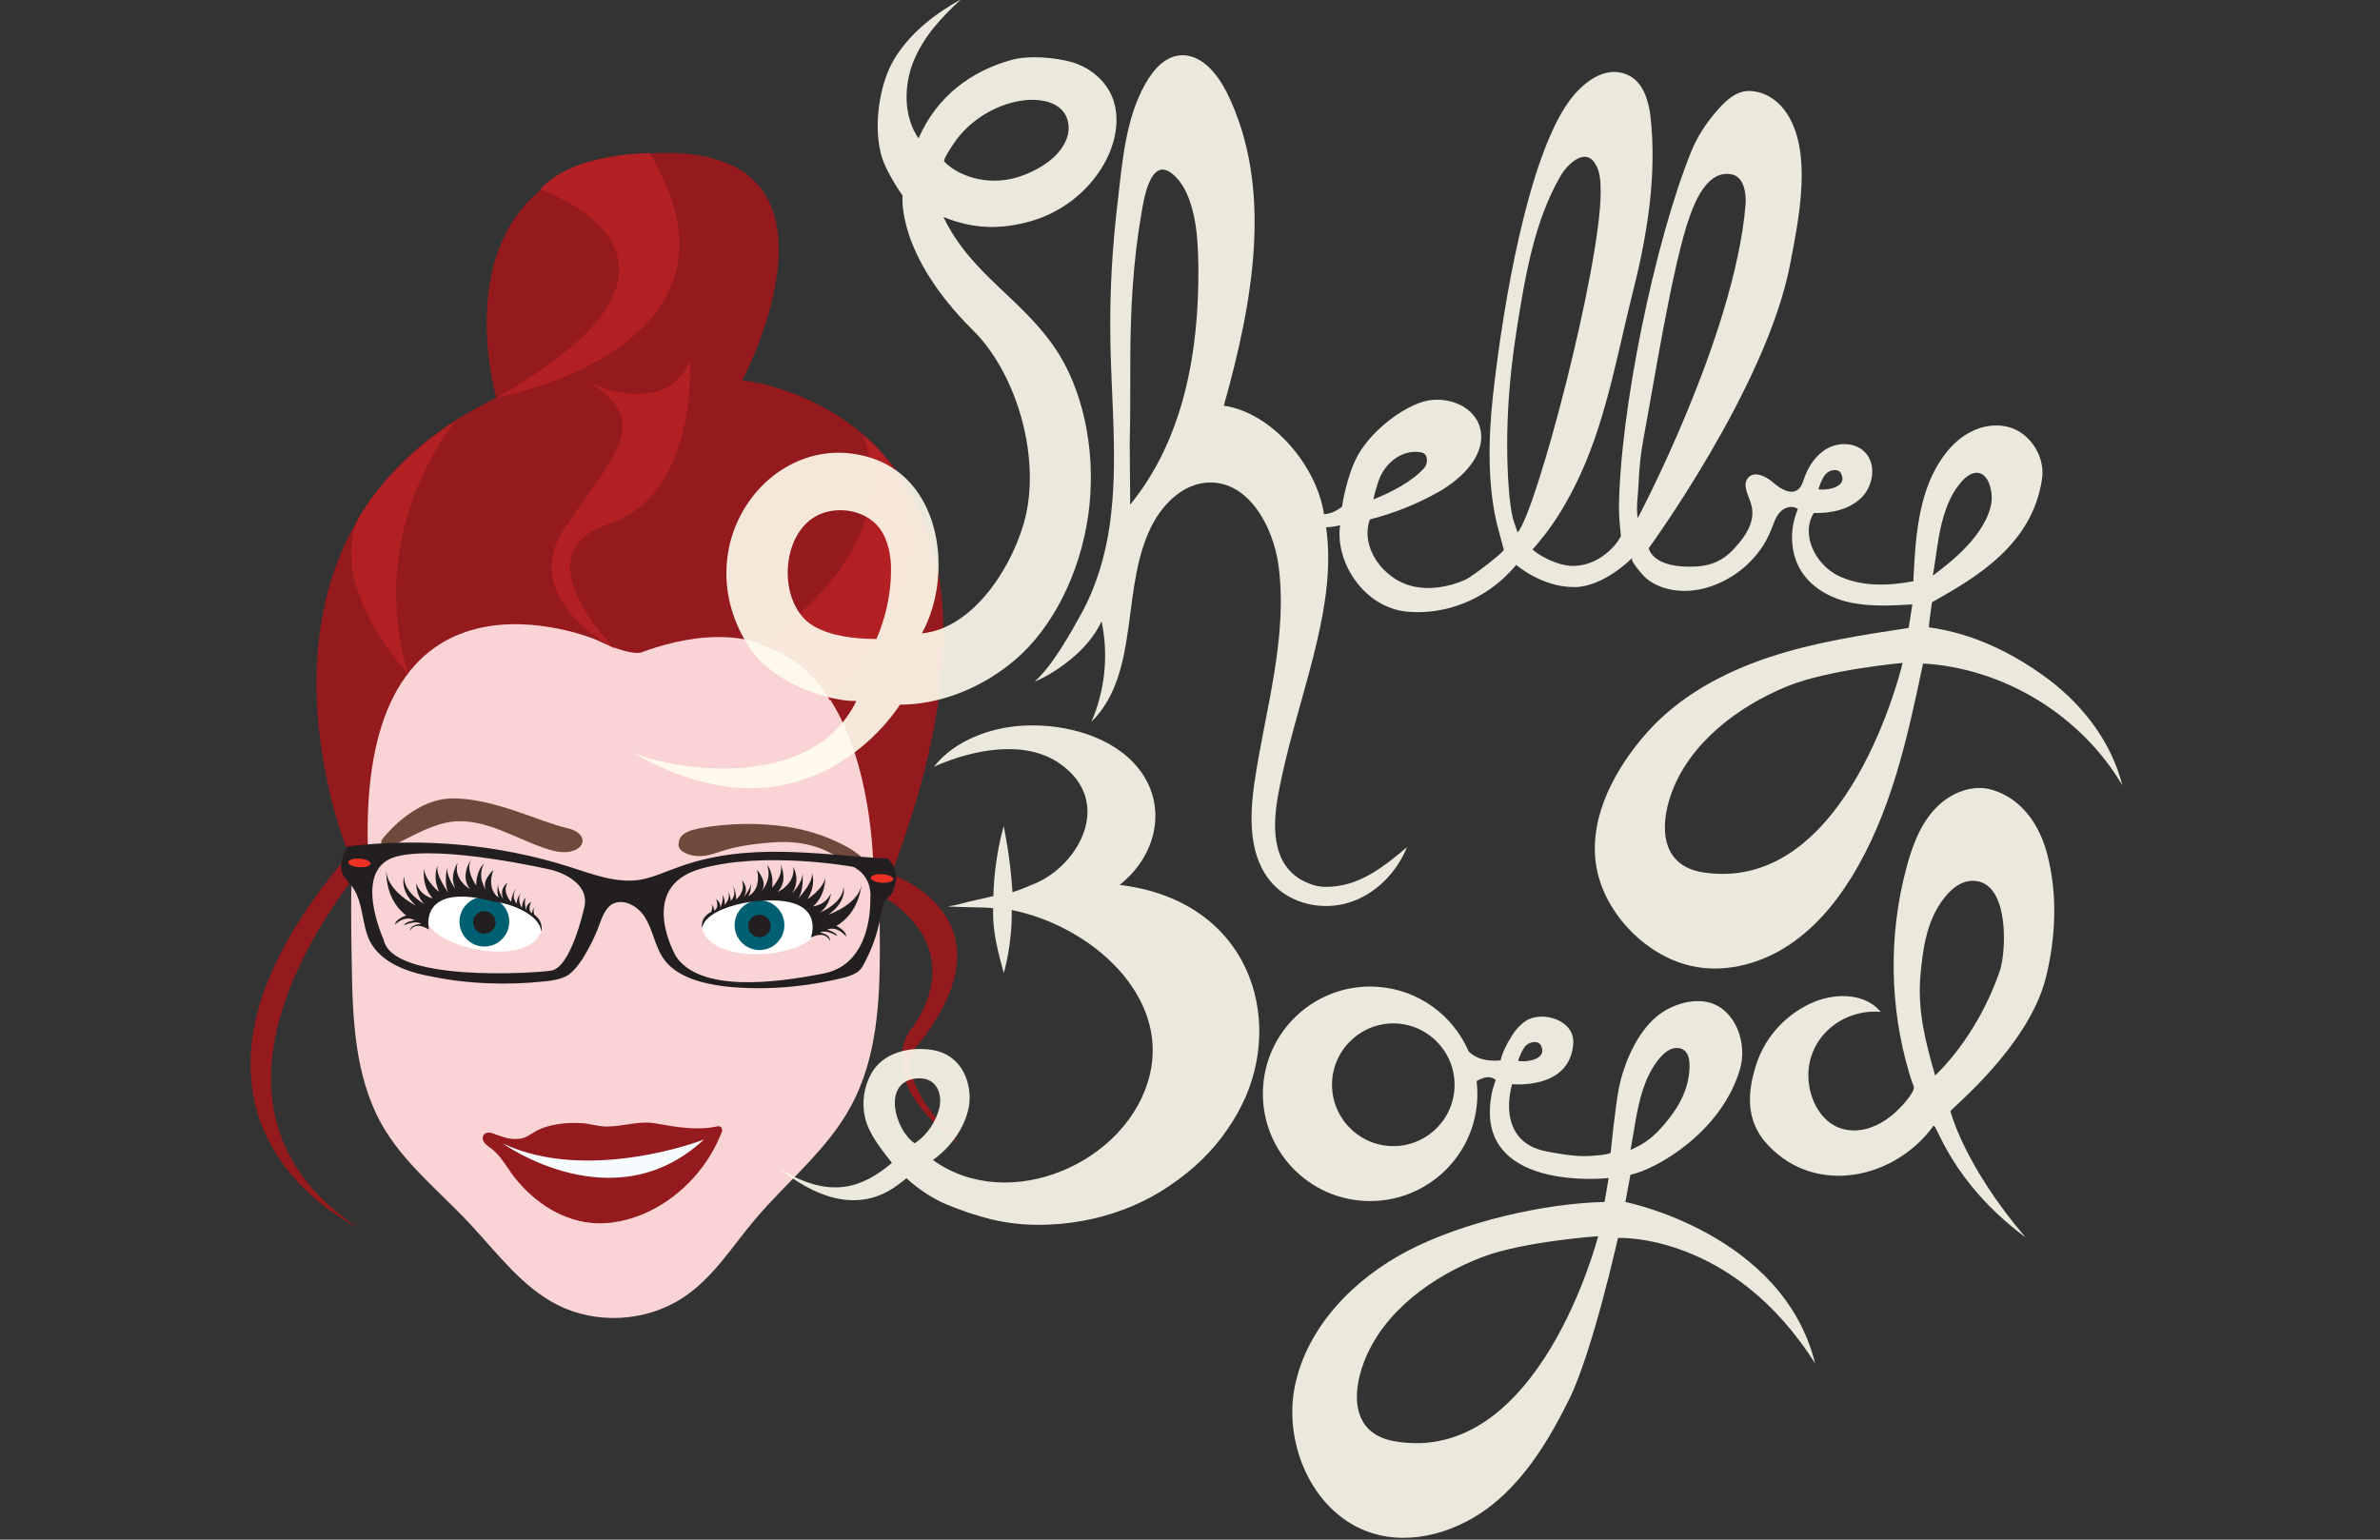 <?xml version="1.0" encoding="utf-8"?>
<!-- Generator: Adobe Illustrator 18.1.1, SVG Export Plug-In . SVG Version: 6.00 Build 0)  -->
<!DOCTYPE svg PUBLIC "-//W3C//DTD SVG 1.1//EN" "http://www.w3.org/Graphics/SVG/1.1/DTD/svg11.dtd">
<svg version="1.1" id="Layer_1" xmlns="http://www.w3.org/2000/svg" xmlns:xlink="http://www.w3.org/1999/xlink" x="0px" y="0px"
	 viewBox="0 0 1224 792" enable-background="new 0 0 1224 792" xml:space="preserve">
<rect x="0" y="0" width="1224" height="792" fill="#333333" stroke="none"/>
<g id="Layer_1_1_">
</g>
<g id="Isolation_Mode">
	<g>
		<path fill="#FAD3D4" d="M320.2,323.2c-0.7,0-1.1,0-1.8,0c-13.1-1.1-26.3-5.8-39.4-7.3c-21.5-2.6-44.1,3.6-60.2,17.9
			c-14.6,12.8-23.3,31.4-28.8,50c-10.2,36.1-9.8,74-9.1,111.6c0.4,28.4,1.5,58,15.3,82.8c11.3,20.1,29.9,34.6,45.9,51.8
			c13.9,15,26.6,32.1,44.5,41.2c20.1,10.2,45.6,8.8,64.5-3.6c15.7-10.2,25.5-26.6,37.6-40.8c16.4-19.3,37.2-35.7,49.2-58.3
			c13.1-24.4,14.6-53.2,14.6-81c0-35.4-1.5-71.5-11.3-105.4c-4.7-17.1-11.7-33.9-23.7-46.7C387.7,303.5,355.6,325.3,320.2,323.2z"/>
		<g>
			<path fill="#941A1D" d="M371.3,582c-6.6,17.5-20.1,32.5-36.8,40.8c-9.5,4.7-20.4,7.3-31,6.2c-16.4-1.8-31-12.4-40.5-25.5
				c-3.3-4.7-6.2-9.8-10.9-13.1c-2.2-1.5-4.7-3.6-3.6-6.2c1.1-2.2,4-1.8,6.2-0.7c5.5,1.8,7.7,2.9,13.1,2.2c2.6-0.4,5.8-2.6,8-4
				c6.2-3.3,15.3-4.4,22.2-4c4.7,0,9.1,1.8,13.9,1.8c9.1,0,16.8-3.3,25.9-1.5c10.2,1.8,20.4,3.6,30.6,1.5c1.1-0.4,2.9,0,2.9,1.1
				c0,0.4,0,0.4,0,0.7C371.6,581.3,371.6,581.7,371.3,582z"/>
			<path fill="#F6FBFD" d="M258.6,588.2c0,0,57.2,41.2,103.6-2.2C362.2,586.4,302.4,609,258.6,588.2z"/>
		</g>
		<path fill="#6F493B" d="M196.2,432.2c0,0,15.7-21.5,36.8-21.5c21.1,0,44.5,12,58.7,15.3c14.2,3.3,8,16-8.4,11.3
			c-16.4-4.7-33.2-16.8-51-14.6S194.4,443.5,196.2,432.2z"/>
		<path fill="#6F493B" d="M355.6,427.1c1.5-0.4,2.9-0.7,4.4-1.1c14.6-2.6,29.9-2.9,44.9-0.7c6.9,1.1,13.9,2.9,20.4,5.5
			c5.5,2.2,13.1,5.8,17.5,9.8c1.1,1.1-8.8,1.1-9.1,1.1c-3.3-1.1-5.8-2.6-8.8-4c-8.4-4-18.2-5.1-27.3-4.4c-9.1,0.7-18.2,1.8-27,4.7
			c-4.4,1.5-8.8,2.9-13.5,2.2c-4.4-0.7-9.1-2.9-8-6.9C349.4,430,352.3,428.2,355.6,427.1z"/>
		<path fill="#941A1D" d="M183.8,631.3c0,0-120.7-55.8-4.4-191.8c0,0-69.6-165.2,75.8-234.8c0,0-34.3-119.2,78.8-125.8
			c113-6.6,47.8,116.7,47.8,116.7s167,16,76.6,254.2c0,0,65.6,21.9,14.2,87.1c0,0-18.6,12,20.8,51.4c0,0-42.7-28.1-25.9-57.6
			c0,0,36.8-41.6-18.2-72.6c0,0,6.6-167.4-118.5-122.9c0,0-4,3.6-24.4-6.2c0,0-124.7-52.5-117,113
			C189.7,442.8,80.6,562.4,183.8,631.3z"/>
		<path fill="#B32024" d="M390.6,331.5c0,0,76.6-46.7,53.2-107.9c0,0,67.8,49.2-17.1,136.7C426.7,360,416.5,339.2,390.6,331.5z"/>
		<path fill="#B32024" d="M210.1,346.9c0,0-39.7-41.6-27-77.7c0,0,11.7-26.6,51.4-52.9C234.5,216.3,186.8,271.7,210.1,346.9z"/>
		<path fill="#B32024" d="M316.2,333.7c0,0-51-25.9-25.2-63.1s44.1-54.3,12-74c0,0,38.7,19.3,51.8-10.9c0,0,4.4,68.6-41.9,83.9
			S316.2,333.7,316.2,333.7z"/>
		<g>
			<path fill="#231F20" d="M456.6,441.7c-37.2-2.2-72.6-8.8-108.7,4.7c-6.2,2.2-12.4,5.1-19,6.2c-12,1.8-24.1-2.9-35.7-6.6
				c-36.8-11.7-76.2-15.3-114.5-10.6c-2.2,4.4-4.4,9.5-2.6,13.9c1.1,2.6,3.3,4.7,5.1,6.9c5.8,8,4.7,19.3,9.1,28.1
				c5.8,10.9,19,15.7,31,17.9c19.3,4,39.4,4.7,59.1,2.6c4-0.4,8-1.1,11.3-2.9c3.3-2.2,5.8-5.5,8-8.8c3.3-5.5,6.2-10.9,8.4-17.1
				c1.5-4,2.9-8,6.2-10.6c6.2-4,14.6,1.1,17.9,7.3c3.6,6.2,4.7,13.9,8.8,20.1c6.6,9.8,20.1,13.1,31.7,14.6
				c20.4,2.2,41.2,0.4,60.9-4.4c2.6-0.7,5.1-1.5,7.3-2.9c2.2-1.5,3.3-4,4.4-6.2c4-7.7,6.6-16,8-24.8c0.4-2.2,0.7-4.4,1.8-5.8
				c0.7-1.1,2.2-1.8,2.9-2.9c1.5-1.8,2.2-4.4,2.6-6.6C461.7,449.7,459.9,444.9,456.6,441.7C457,441.7,456.6,441.7,456.6,441.7z
				 M300.2,467.9c0,0-6.6,29.9-16.8,31.4c-10.2,1.5-82,5.8-86.1-16c0,0-16.8-36.5,6.6-42.7s79.9,6.9,79.9,6.9
				S304.9,452.6,300.2,467.9z M423.8,500.7c-25.5,5.1-63.8,9.8-76.2-8.8c0,0-20.4-35.4,12.4-44.9c32.8-9.5,78.8-1.1,78.8-1.1
				s9.8,4,8.8,16.4C447.5,462.4,449.3,495.6,423.8,500.7z"/>
			
				<ellipse transform="matrix(6.102257e-02 -0.998 0.998 6.102257e-02 -269.378 601.327)" fill="#ED3024" cx="184.9" cy="443.8" rx="2.2" ry="5.8"/>
		</g>
		
			<ellipse transform="matrix(6.102257e-02 -0.998 0.998 6.102257e-02 -25.049 877.102)" fill="#ED3024" cx="453.7" cy="451.9" rx="2.2" ry="5.8"/>
		<path fill="#B32024" d="M255.3,204.6c0,0,139.3-25.5,78.8-125.8c0,0-39.7-0.4-56.2,18.6C277.9,97.8,382.6,132.4,255.3,204.6z"/>
		<g>
			<g>
				<path fill="#FFFFFF" d="M361.1,477.4c-0.4-0.7-0.4-1.8,0-2.9c1.5-6.9,21.1-13.5,28.4-13.9c11.3-0.7,41.2,8.4,28.4,21.5
					C407.4,493.4,365.4,495.6,361.1,477.4z"/>
				<circle fill="#006073" cx="390.6" cy="475.9" r="12.8"/>
				<circle fill="#231F20" cx="390.6" cy="476.3" r="5.8"/>
			</g>
			<path fill="#231F20" d="M361.1,477.4c0,0-1.5-5.1,4.7-8.4c0,0,1.5-4-0.4-4c0,0,1.8,0.4,1.8,3.3c0,0,2.9-0.7,1.1-5.8
				c0,0,2.6,1.8,2.2,4.4c0,0,2.2-5.1,0.7-6.6c0,0,1.8,1.1,1.5,5.1c0,0,3.6-3.3,1.5-7.7c0,0,1.8,3.6,1.5,5.8c0,0,3.6-2.9,1.1-7.7
				c0,0,1.8,1.8,1.8,6.9c0,0,5.1-4,2.9-9.8c0,0,4,3.3,1.1,8.4c0,0,4-4.4,3.6-8c0,0,0.4,5.8-1.5,7.7c0,0,6.9-2.6,4.7-13.5
				c0,0,6.2,6.9,1.8,11.3c0,0,6.2-5.8,3.3-13.9c0,0,3.6,3.6,2.6,11.7c0,0,7.3-7.7,3.6-13.5c0,0,5.5,9.1-0.7,15.7c0,0,9.1-4,8-12.8
				c0,0,4,6.9-0.7,13.5c0,0,5.1-4.7,5.5-10.2c0,0,0.7,8.4-2.2,12.8c0,0,8-8.4,6.9-13.1c0,0,2.6,5.5-2.2,13.5c0,0,8-5.1,9.1-10.9
				c0,0,0.4,8.8-6.2,14.6c0,0,6.2-0.4,9.1-6.6c0,0-0.4,5.8-5.5,9.8c0,0,11.7-4.7,12-13.1c0,0,2.2,6.9-7.7,14.2
				c0,0,16.8-5.8,17.1-16.8c0,0-0.4,15.3-13.1,22.6c0,0,5.1,2.2,5.1,5.5c0,0-4.4-5.8-9.8-3.6c0,0,5.1,1.5,5.1,3.3
				c0,0-5.5-3.6-8.8-1.8c0,0,5.5,0.7,5.1,4.4c0,0-1.8-5.8-9.8-1.8c0,0,9.5-24.1-32.1-18.2C378.6,465,362.5,469,361.1,477.4z"/>
		</g>
		<g>
			<g>
				<path fill="#FFFFFF" d="M278.3,479.2c0.4-0.7,0.4-1.8,0.4-2.9c-0.7-7.3-19.7-16-26.6-17.1c-11.3-2.2-41.9,3.3-30.6,17.9
					C230.5,489.1,271.7,496.7,278.3,479.2z"/>
				<circle fill="#006073" cx="249.1" cy="474.1" r="12.8"/>
				<circle fill="#231F20" cx="249.1" cy="474.5" r="5.8"/>
			</g>
			<path fill="#231F20" d="M278.3,479.2c0,0,1.8-4.7-3.6-8.8c0,0-1.1-4,1.1-4c0,0-1.8,0-2.2,3.3c0,0-2.6-1.1-0.4-5.8
				c0,0-2.9,1.5-2.6,4.4c0,0-1.5-5.1,0-6.6c0,0-1.8,0.7-2.2,5.1c0,0-2.9-3.6-0.4-7.7c0,0-2.6,3.3-2.2,5.8c0,0-3.3-3.3-0.4-7.7
				c0,0-1.8,1.5-2.6,6.6c0,0-4.7-4.7-1.8-9.8c0,0-4.4,2.9-2.2,8.4c0,0-3.3-4.7-2.6-8.4c0,0-1.1,5.8,0.4,7.7c0,0-6.6-3.3-2.9-14.2
				c0,0-6.9,6.2-3.3,10.9c0,0-5.5-6.6-1.5-14.2c0,0-4,3.3-4,11.3c0,0-6.2-8.4-2.2-13.9c0,0-6.6,8.4-1.1,15.7c0,0-8.8-5.1-6.2-13.5
				c0,0-4.7,6.6-1.1,13.5c0,0-4.4-5.5-4.4-10.9c0,0-1.8,8,0.7,12.8c0,0-6.9-9.1-5.5-13.9c0,0-2.9,5.1,0.7,13.5c0,0-7.3-5.8-7.7-12
				c0,0-1.5,8.8,4.4,15.3c0,0-6.2-1.1-8.4-7.7c0,0-0.4,5.8,4,10.6c0,0-10.9-6.2-10.2-14.2c0,0-2.9,6.6,5.8,15c0,0-15.7-8-15-19
				c0,0-1.5,15.3,10.2,24.1c0,0-5.5,1.8-5.8,4.7c0,0,5.1-5.1,10.2-2.2c0,0-5.1,0.7-5.5,2.6c0,0,5.8-2.9,8.8-0.7c0,0-5.5,0-5.8,3.6
				c0,0,2.2-5.5,9.8-0.7c0,0-6.2-25.2,34.3-14.2C262.2,464.6,277.9,470.5,278.3,479.2z"/>
		</g>
	</g>
</g>
<g opacity="0.9">
	<g>
		<g>
			<path fill="#FFFDEE" d="M992,322.7c0-2.2,1.6-12.9,1.6-12.9c22.6-12.7,51.7-29.6,56.6-63.6c1.4-9.4-3.8-19.6-12.1-24.4
				c-6.9-4-15.7-3.7-23-0.4c-7.3,3.2-13.1,9.2-17.4,15.9c-11.4,17.6-12.7,40.7-13.7,61.7c-12.8,2.4-26.7,2.9-38.5-2.8
				s-19.6-21.2-12.7-32.3c8.8,0.2,18.2-1.7,24.5-7.9c6.3-6.2,7.9-17.6,1.5-23.7c-4.9-4.7-12.9-4.9-18.9-1.7
				c-5.9,3.2-9.9,9.3-12.1,15.6c-0.7,2-1.4,4.3-3.1,5.6c-3.8,3-9.1-0.4-12.8-3.6c-3.7-3.2-9.5-6.1-12.8-2.5c-3.2,3.5,0,8.8,1.4,13.4
				c2.9,9.2-3.3,17.4-9.2,23.7c-5.2,5.5-11.3,8.2-18.8,8.6c-22.9,1.3-24.5-9.4-24.6-9.4c0,0,60.6-82.9,72.7-145.9
				c4.3-22.6,12.3-59.2-2.8-79.4c-4.3-5.7-10.6-9.6-17.8-9.9c-7.6-0.3-13.4,5.9-18,11.3c-4.9,5.8-9.1,12.3-12,19.3
				C851.1,123.7,832.9,212,832.6,262c0,4.3,1,13.6,1,13.6c0.1,1-8.7,15.2-24.2,15.5c-8.6,0.2-19.2-6.1-21.3-8.6
				c0.5,0,3.5-3.9,3.9-4.4c1.2-1.5,2.4-2.9,3.6-4.5c6.9-9.2,12.5-19.4,17.3-29.8c13.6-29.9,19.1-62.9,27.1-94.6
				c7.3-28.9,12.2-59.7,8.8-89.5c-0.9-7.4-3.5-16.8-10.6-20.6c-12.6-6.8-25.3,4.3-31.9,13.9c-20.3,29.2-33,101-38.5,150.6
				c-2.6,23.4-2.6,47.4,2.3,66.9c0.7,2.7,3.3,12.3,3.3,12.3c0,1.2-15.9,13.7-20.2,15.6c-8.5,3.6-18,5.3-27,3.1
				c-14.8-3.6-26.8-19.9-21.7-34.3c12.3-3.1,24.3-7.9,35.4-14.2c12.4-7,25.2-19.8,21.1-33.5c-3.7-12-19.5-16.7-31.2-12.2
				c-11.7,4.5-24.7,15.3-31,26.1c-6.3,10.7-8.6,27.2-8.6,27.2s-4.2,3.7-9.3,3.9c-3.6-24.7-26.7-52.3-51.5-55.8
				c14.8-52.9,25.9-111.7,1.6-161c-4.1-8.2-11.3-18.1-21.2-19.2c-9.7-1-16.4,7-20.7,14.5c-10.4,18.2-12,41.4-14.4,61.8
				c-2.6,21.9-3.9,44-3.7,66.1c0.2,33.1,4.4,66.5-0.3,99.3c-2.3,16.1-7.1,32.1-15.1,46.4c-4.1,7.4-14.2,25.9-23.5,34
				c6.5-2.4,26.7-13.9,34.4-31c3.7,17.2,1.8,35.6-5.2,51.7c25.9-25.6,14.4-70.8,32-102.7c5.9-10.6,16.1-20,28.3-20.4
				c20.4-0.7,33.1,22.3,35.9,42.5c5,37.2-6.8,74.3-12.3,111.5c-2.7,18.2-3.1,38.9,9.3,52.4c9.6,10.5,25.7,13.9,39.2,9.7
				c13.6-4.2,24.5-15.3,29.9-28.5c-12,10-24.5,20.4-41.7,20.4c-2.3,0-4.6-0.3-6.9-1.1c-20.9-6.8-20.9-28.4-17.7-46
				c8.8-48.4,30.9-94.4,24.7-137.9c3.6,0,7.2-1,7.2-1c-2.7,19.2,12.5,42.2,34.1,44.4c19.9,2,40.1-6.2,53.6-20.8
				c0.8-0.9,2.9-3.2,2.9-3.2s13.3,11.6,30.1,11.4c15.2-0.2,29.6-15.1,29.6-15.1c-1.7,1.4,6.2,9.8,7,10.5c8.4,7,20.7,7.9,30.9,5
				c14.9-4.2,27.8-15.4,33.5-29.9c1.3-3.2,2.2-6.6,4.6-9.1c2.3-2.5,6.5-3.7,9.1-1.5c-4.5,10.6-4.1,23.5,2.5,33
				c5.8,8.4,15.7,13.4,25.8,15.3s20.4,1.3,30.6,0.7c-0.6,4-1.3,8-1.9,12.1c-24.3,3.7-48.7,7.4-72.1,15.2
				c-23.3,7.8-45.7,19.9-62.1,38.2c-16.4,18.3-30,43.1-26.7,67.5c3.2,24.4,24.7,47.3,48.7,52.9c16.4,3.8,34-0.4,48.3-9.2
				c14.3-8.8,25.6-21.9,34.4-36.2c20.5-33.1,28.9-72,36.9-110.1c41.6,2.4,81.4,26.7,102.5,62.7c-5.5-21.9-19.9-40.9-37.9-54.5
				C1035.2,335.8,1014.7,325.8,992,322.7z M999.6,265.5c1.6-5.3,3.7-10.4,7-15c2.2-3,5.6-7,9.6-7.3c6.7-0.5,8.7,10.2,8,15.1
				c-2.6,17-21.8,31.5-29.9,37.6c0,0-0.3,0.2-0.3,0.2C995.8,286.3,996.6,275.4,999.6,265.5z M939.4,243.4c2.1-1.8,6.1-2.6,7.5,0.3
				c3.8,8-10.5,8.7-11.7,7.9C935.2,251.6,937,245.5,939.4,243.4z M708.8,247.9c2.9-9.2,12-17.1,22.1-15.2c3.9,0.7,3.4,6,1.6,8
				c-6.3,7.1-17.5,12.8-26.2,16.2C707,253.3,708.6,248.7,708.8,247.9z M581.2,259.6c0.1-0.2-0.2-29.7-0.2-32
				c0.4-14.4,0.2-28.9,0.3-43.3c0.1-24.8,1.4-49.4,5.6-73.8c1.1-6.5,4.4-30,15.6-21.4c4.5,3.4,7.3,8.6,9.2,13.8
				c3.9,10.8,4.4,22.6,4.6,33.9C616.8,180.3,608.8,226,581.2,259.6z M778,266.5c-0.8-3.6-1.3-7.3-1.7-10.9
				c-2.6-29.1-0.7-58.5,3.9-87.3c4.2-26.2,8.9-54.8,22.5-78c3-5.2,11.9-14.4,17.3-6.7c3,4.2,3.2,10,3.2,15
				c0.1,38.3-33.1,165-42.8,175.4C780.6,273.8,778.1,267.2,778,266.5z M842.2,266.6c-0.8-7.5,0.2-10.5,0.5-17.7
				c0.3-7.7,1.1-15.9,2.5-23.2c4.9-25.8,14.9-89.7,23.8-114.4c3.2-8.9,9.6-24,21.6-21.6c6.4,1.3,7.6,9.9,7.1,15.8
				C892,172.8,842.3,266.6,842.2,266.6z M876.2,448.8c-22.3-3.3-22.6-23.7-16.8-40.2c9.3-26.4,34.6-45.3,59.8-55.6
				c21.2-8.6,59.3-12,59.3-12S950.8,459.9,876.2,448.8z"/>
		</g>
	</g>
	<path fill="#FFFDEE" d="M485.2,111.6c15.1,6.2,29,6.6,44.5,2.3c15.5-4.3,29.7-14.8,38.1-29.6c5.8-10.2,8.7-23.3,4.2-34.4
		c-3.7-9-11.9-15.3-20.6-17.9c-8.8-2.5-22-3.6-30.7-1.3c-21,5.6-39,18.9-48.3,40.5c-7.8-11.2-7.7-27.2-2.5-39.9s14.6-22.7,24.4-31.7
		c-13.1,7.3-25.5,16.7-33.8,29.8c-8.4,13.1-11.7,36.4-6.9,51.6c2.7,8.6,10.6,19.6,10.6,19.6s-3.6,29.9,36.3,69.4
		c22.8,22.6,35.5,67.1,25.9,99.6c-7.2,24.5-27,53.8-52.3,56.2c16-28.9,10.9-78.3-25.9-90.2c-50.6-16.4-97.2,44.6-62.8,97.5
		c11.1,17.1,38.5,27.6,55,27.5c-23.3,47.8-96.8,35.3-116,25.9c91.2,53.7,138.4-24,138.4-24c21.4-0.1,42.8-9,59.4-23.2
		c19.1-16.3,33.1-44.1,37.4-73.8c4.3-29.7-1.3-60.9-14.8-83C527.4,154.3,499.7,142.1,485.2,111.6z M492.2,71.4
		c9.1-11.7,22.4-18.3,34.4-19.8c6.7-0.8,15,0.1,19.6,5.1c0.6,0.6,1,1.2,1.5,2c1.7,2.8,2.4,6.7,1.5,10.6c-1.1,4.6-4.1,8.7-7.5,11.8
		c-4.9,4.4-10.8,7.4-16.4,9.4c-14.9,5.4-31.1,1.3-39.6-7.3C484.5,82.1,491.4,72.5,492.2,71.4z M458.2,290.7c0.7,21.2-7.5,38-7.5,38
		c-12-0.1-23.1-1.5-32-6.5c-19.7-11.1-17.8-50.7,4.6-58.3c8.7-3,19.8-1.4,26.9,5.4C455.7,274.6,457.9,283,458.2,290.7z"/>
	<path fill="#FFFDEE" d="M1003.1,571.6c-0.2-0.9,40.1-33.1,49-68.5c5.2-20.7,6.2-43,0.7-63.9c-3.9-14.8-12.9-28.3-28.2-32.9
		c-10-3-21.1,1.4-28.5,8.8c-8.3,8.3-12.6,19.8-15.6,31.1c-9.3,34.5-8.8,71.6,1.4,105.9c0.7,2.5,2.2,6.6,2.3,6.7c1,2.7-6.2,10.3-8,12
		c-5.2,5.2-12.2,9.6-19.7,10.5c-16.7,2.1-26.4-13.1-26.5-28.1c0-19.9,17.6-34.3,37.2-32.7c-7.7-9.4-22.2-9.8-33.5-5.4
		c-14.2,5.6-25.7,17.7-30.4,32.2c-4.9,15-5.5,29.6,5.9,41.7c25.1,26.7,65.7,17,85.1-9.8c1.6-2.2,8.4,28.3,47.4,57.3
		C1009.8,599.1,1003.1,571.6,1003.1,571.6z M995.2,553.2c-5-17.4-9.2-33.6-7.5-52c1.1-11.8,2.7-23.9,8.8-34.3
		c4.2-7.2,11.6-15.6,21-13.5c15.9,3.6,14.1,36.4,11.1,45.6C1016.8,534,995.2,553.2,995.2,553.2z"/>
	<path fill="#FFFDEE" d="M835.9,618.3l2.6-14c13.3-2.8,46.6-21.7,56.3-54.1c4-13.3-2-30.5-15.4-34.4c-9.1-2.6-20.4,1.2-27.5,7.2
		c-10.2,8.5-16.9,24.3-19.4,37.1c-1.7,8.6-4.2,32.9-4.2,32.9c-0.8,1-9.8,1.7-13.4,1.7c-6.5,0-13.2-1.2-19.5-2.4
		c-27.1-5.2-17.8-34.6-17.7-34.6c0,0,29.8,3.1,31.4-20.9c0.8-12.3-15.9-16.8-24-11.9c-4.2,2.5-7.2,7-9.6,11.3
		c-3.5,6.5-3.7,9.2-3.7,9.2s-10.4,1.7-16.5-4.6c-8-18.4-25.7-31.8-47-33.2c-30.4-2-56.7,21-58.7,51.4c-2,30.4,21,56.7,51.4,58.7
		c30.4,2,56.7-21,58.7-51.4c0.2-3.5,0.1-6.9-0.3-10.2c3.5-2,6.9-3,9.8-0.6c0,0.1-1.6,5-1.6,5.1C755.4,614,827.3,606,827.3,606
		l-2.1,12.3c-31.2,0.6-73,10.5-100.8,24.9c-27.8,14.4-52,38.9-58.4,69.5c-6.4,30.6,9.7,66.5,39.5,75.9c21.3,6.7,45.2-1,62.5-15
		c17.3-14.1,29.1-33.8,39-53.8c12.1-24.5,25.1-83,25.1-83s58.8-3,101.4,64.6C916.9,634.3,835.9,618.3,835.9,618.3z M844.8,560.9
		c1.7-5.3,4-10.3,7.3-14.8c2.2-3,5.8-6.8,9.7-7c8-0.4,7.5,8.9,6.7,14.5c-1.5,9.7-6.3,17.4-12.6,24.8c-2.4,2.8-5,5.5-8,7.8
		c-2.7,2.1-6.1,3.9-9.1,5.2c-0.1,0-0.3,0.2-0.3,0.2C840.5,581.7,841.6,570.8,844.8,560.9z M785.1,537.5c2.1-1.7,6.2-2.4,7.5,0.5
		c3.6,8.1-10.7,8.5-11.9,7.6C780.8,545.7,782.7,539.5,785.1,537.5z M714.5,589.5c-17.4-1.2-30.5-16.2-29.4-33.6
		c1.2-17.4,16.2-30.5,33.5-29.4c17.4,1.2,30.5,16.2,29.4,33.5C746.9,577.5,731.9,590.6,714.5,589.5z M717.3,741.4
		c-22.2-3.8-22.1-24.2-15.9-40.6c9.9-26.2,35.6-44.5,61-54.2c21.4-8.1,59.5-10.7,59.5-10.7S791.7,754.2,717.3,741.4z"/>
	<path fill="#FFFDEE" d="M575.8,455.2c20.3-16,25.3-43.4,7.4-62.6c-14.3-15.3-39-21-60.1-19.1c-12.8,1.2-31.4,6.5-42.8,20.9
		c20.4-9.1,47.1-14.1,64.9-1.5c27.8,19.6,9.6,52.3-13.2,61.7c-3.7,1.5-7.4,3.2-11.3,4.3c-1.1-18.2-4.5-33.9-4.5-33.9
		s-4.9,15.9-5.3,35.9c-5.3,1.4-11.9,2.6-15.2,3.6c-1.1,0.3-2.9,0.9-8.4,1.8c11.8,0.6,17.4,0.2,23.5,0.9c-0.8,15.1,5.6,32.5,5.4,33.4
		c0,0,4.5-14.9,4.1-32.5c41.2,8.4,80.9,44.1,71,84.9c-10.9,45-72.4,72-111.5,43.7c11.3-8,20.3-22.3,18.7-35.2
		c-1.2-10.7-7.6-19.8-19.6-21.5c-11.9-1.7-24.9,1.7-30.8,12.2c-3.9,6.9-5,15.2-3.2,22.8c2.1,8.6,8.3,16.1,13.8,23.2
		c-14.7,12.3-31.2,19.5-58,2.8c39.3,31.4,60.2,8.7,65.5,5.1c6.2,5.7,13.7,10.6,20.7,13.5c7.3,3,15,5.7,22.8,7.6
		c15.2,3.7,31.7,3.6,47.1,0.8c14.2-2.6,27.8-7.6,39.8-14.9c12.9-7.9,23.6-17.4,31.4-27.7c4.1-5.4,7.7-11,10.6-16.9
		C660.9,524,642.7,463.2,575.8,455.2z M470.4,588.1c-9.8-6.4-17.1-31.1,0.4-33.3c10.3-1.3,13.9,7.1,12.4,14.7
		C481.6,576.6,476.9,583.9,470.4,588.1z"/>
</g>
</svg>
